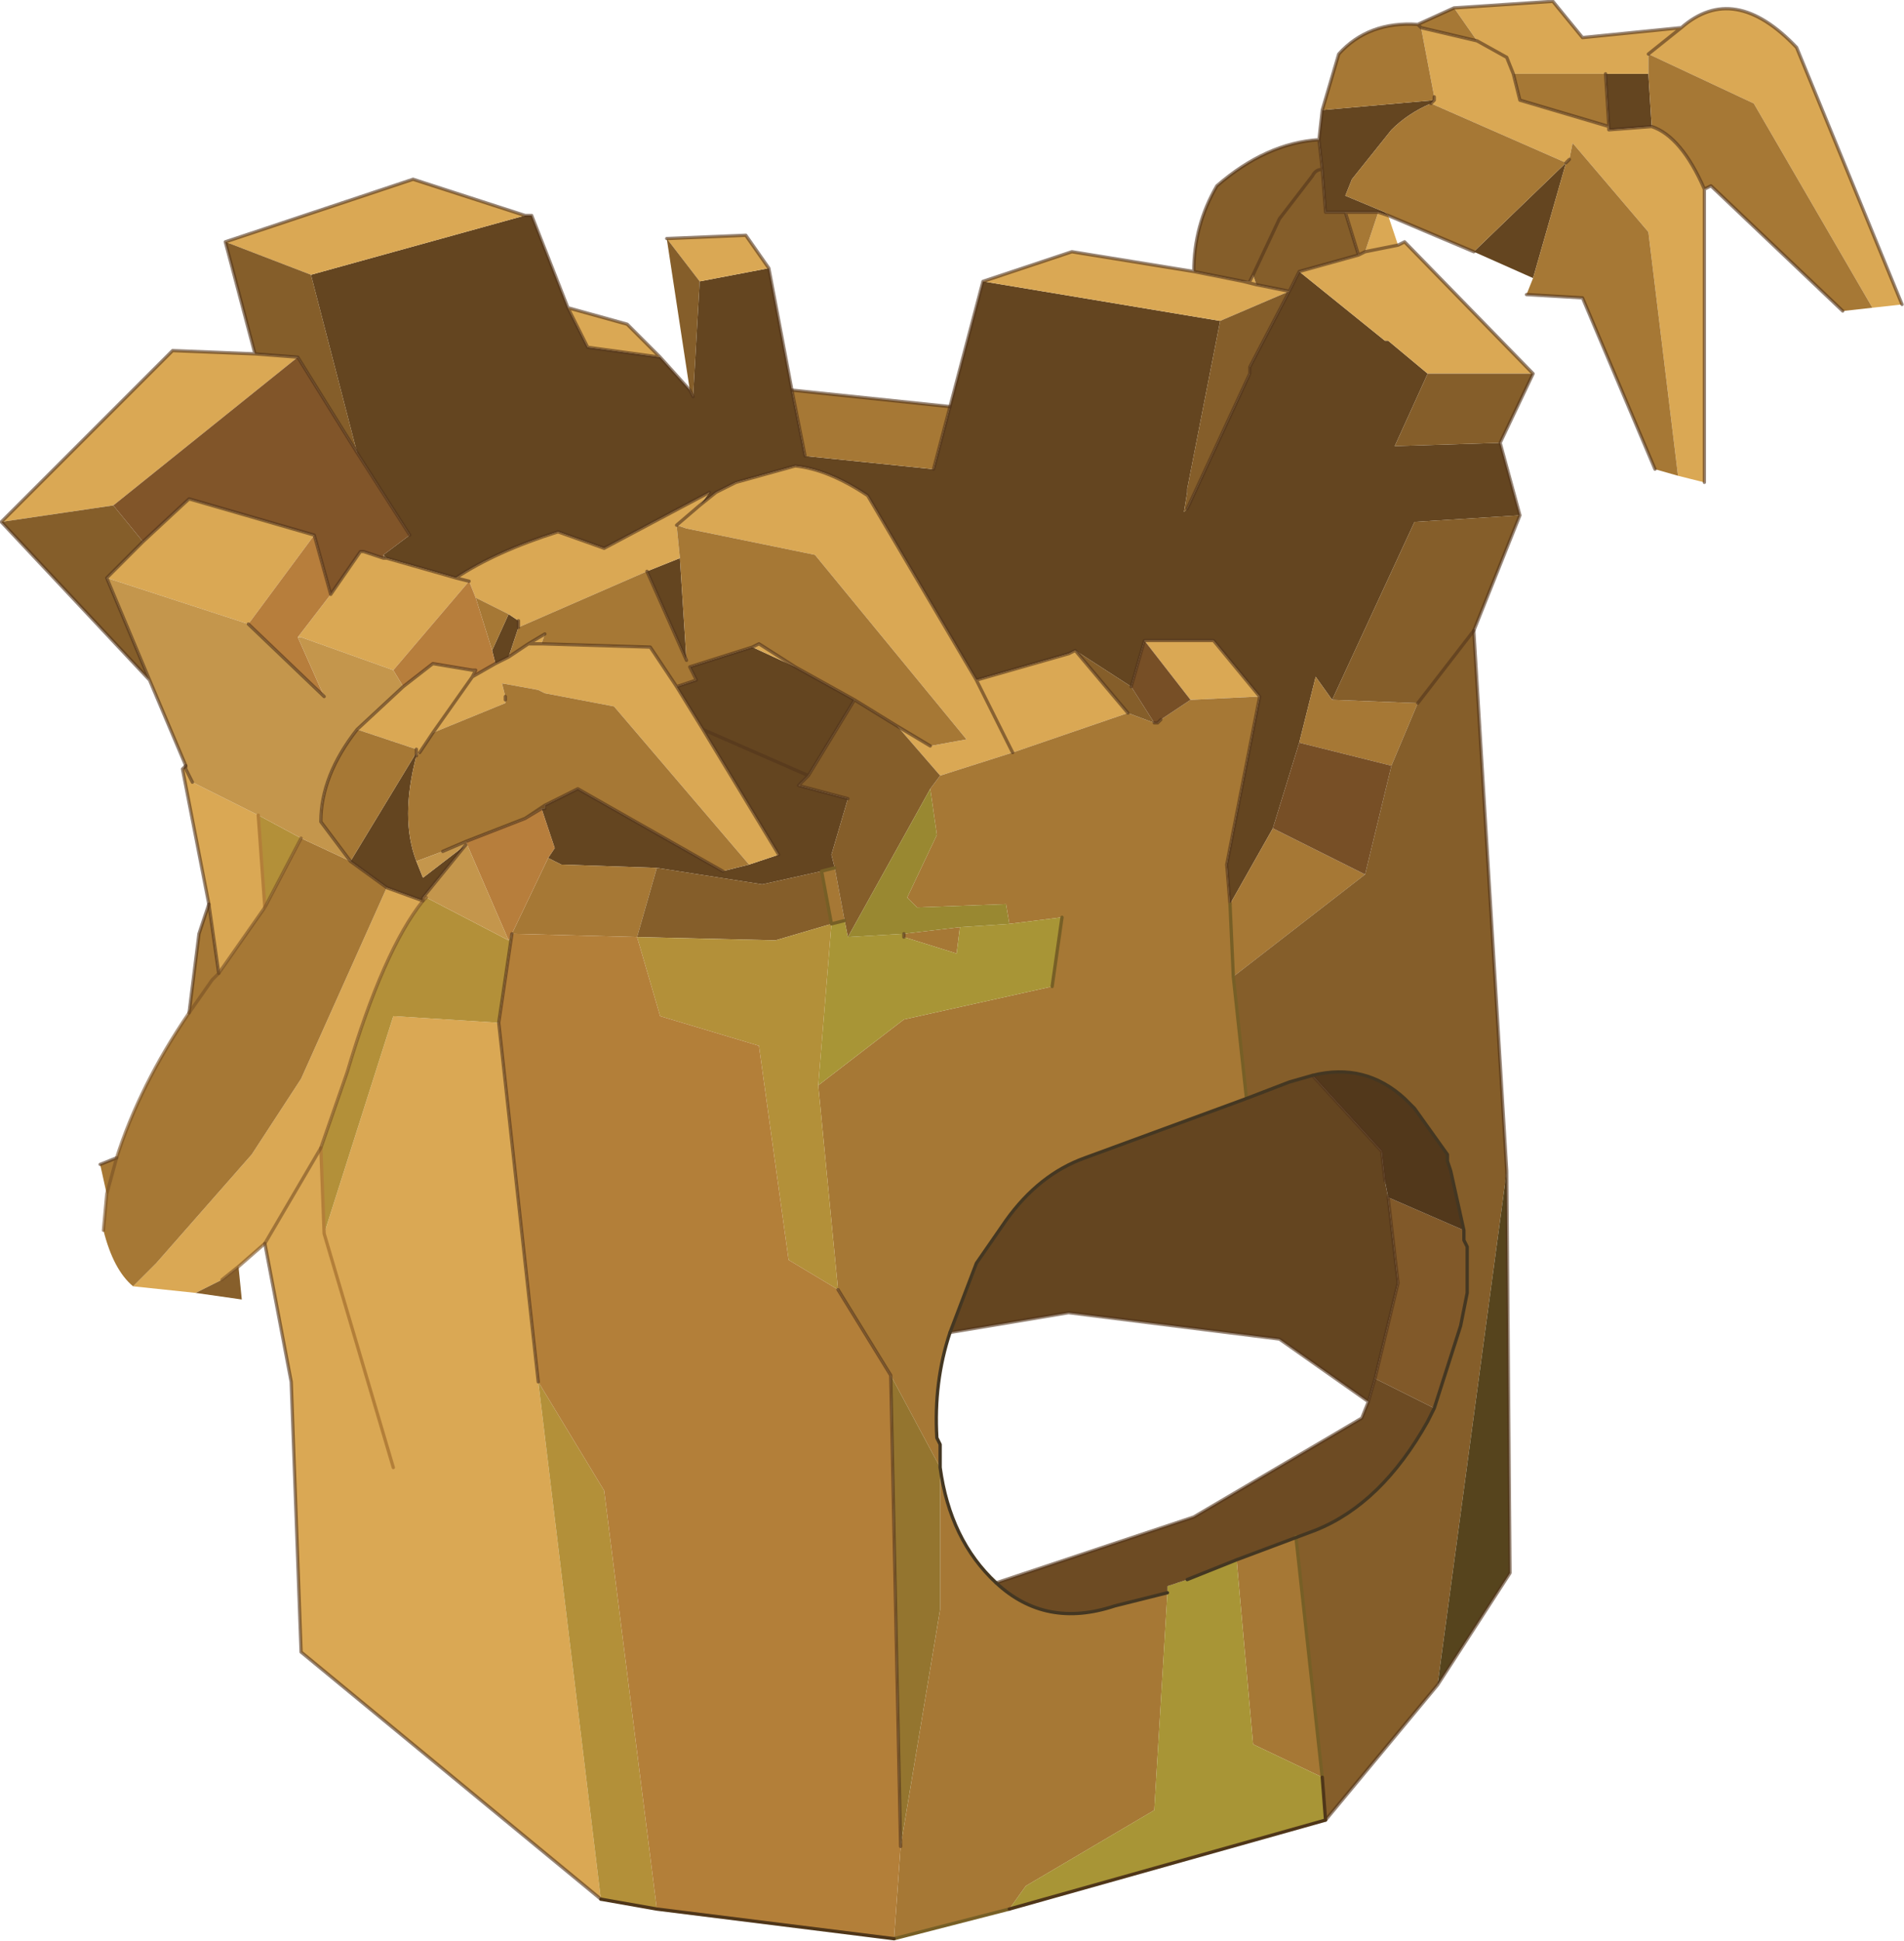 <svg viewBox="0 0 28.9 29.45" xmlns="http://www.w3.org/2000/svg" xmlns:xlink="http://www.w3.org/1999/xlink"><use transform="translate(.02 -.03)" width="28.85" height="29.45" xlink:href="#a"/><defs><g id="a"><path d="m297.2 230.3.05.8-.65.05v-.05l-.05-.8h.65m-3.25.4-.05.05q-.35.15-.6.4l-.6.75-.1.25.6.25.05.05-.15-.05h-.8l-.05-.65-.05-.45.05-.45 1.7-.15m-2.05 2.6 1.3 1.05h.05l.6.5-.5 1.1 1.6-.05.3 1.1-1.6.1-1.25 2.7-.25-.35-.25 1-.4 1.3-.65 1.15-.05-.6.5-2.55-.7-.85h-1.05l-.2.7-.85-.55-.1.05-1.4.4-1.65-2.8q-.6-.4-1.1-.45l-.9.25-.3.15-.25.2.15-.2-1.6.85-.7-.25q-.95.3-1.55.7l-1.05-.3-.05-.05.4-.3-.8-1.25-.7-2.7 3.25-.9h.1l.55 1.4.3.6 1.1.15.45.5.05.1.1-1.75 1.05-.2.35 1.85.2 1 1.95.2.75-2.85 3.6.6-.5 2.55v.05l-.05.3.05-.05.95-2.05v-.1l.6-1.15.15-.3m3.55.1-.9-.4 1.4-1.35-.5 1.75m-8.85 16 .4-1.05.45-.65q.5-.7 1.2-.95l2.45-.9.65-.25.35-.1 1.05 1.15.05.45.05.25.15 1.3-.35 1.45-.1.35-1.35-.95-3.2-.4-1.8.3m-1.45-9.6-.7 1.15-.15.15.75.2-.25.85.05.2-.2.05-.9.2-1.6-.25-1.45-.05-.2-.1.1-.15-.2-.6h.05v-.05l.5-.25 2.2 1.25.4-.1.45-.15-1.15-1.9-.4-.65.3-.1-.1-.2.95-.3.65.3.9.5m-.7 1.15-1.6-.7 1.6.7m-1.95-3.3.1 1.55-.6-1.35.5-.2m-2.45 1.05-.15.45-.2.1-.05-.2.25-.55.15.1v.1m-1.55 1.95q-.25.95 0 1.6l.1.25.65-.5-.65.8v.05l-.55-.2-.55-.4 1-1.65v.05" fill="#644520" fill-rule="evenodd" transform="translate(-272.2 -229.15)"/><path d="m300.6 233.85-1.8-3.1-1.6-.75v.3h-2.05l-.1-.25-.45-.25.45.25.1.25.1.4 1.35.4v.05l.65-.05q.45.15.8.95v4.45l-.4-.1-.45-3.7-1.15-1.35.55-.2-.55.2-.05.25-.05.05-2.05-.9.05-.05v-.05l-.2-1.05.85.2-.35-.5 1.5-.1.45.55 1.5-.15q.8-.7 1.75.3l1.6 3.9-.45.05m-3.4-3.85.5-.4-.5.4m-1.2 1.6-.05.05.05-.05m-.55 3.25h-1.6l-.6-.5h-.05l-1.3-1.05.9-.25.1-.05.5-.1-.5.1.2-.6.15.05.15.45.1-.05 1.95 2m-8.35-1.4 1.35-.45 1.85.3.75.15h.1l.05-.1.05.15.5.1-1.05.45-3.6-.6m4.15.05-.2-.05.2.05m-1 6.3-.7-.9h1.05l.7.85-1.05.05m-.95.2-1.75.6-1.1.35-.65-.75.5.3.55-.1-2.3-2.8-1.95-.4-.15-.05.05.5-.5.2-1.95.85v-.1l-.15-.1-.5-.25-.1-.25-.2-.05.2.05-1.15 1.35-1.4-.5h-.05l.5-.65.45-.65h.05l.3.1h.05l1.05.3q.6-.4 1.55-.7l.7.25 1.6-.85-.15.2.25-.2.3-.15.9-.25q.5.05 1.1.45l1.65 2.8 1.4-.4.1-.05.8.95m-5.05-.7-.65-.3.1-.05.55.35m-1.8.3.4.65 1.15 1.9-.45.15-2.05-2.4-1.05-.2-.1-.05-.55-.1.05.2v.1l-1.1.45-.2.3-.05.05v-.1l-.9-.3.7-.65.45-.35.6.1h.05l-.05.1.35-.2.2-.1.3-.2.25-.15-.05.15 1.65.05.4.6m5.1 1-.55-1.1.55 1.1m-10.65-7.25-1.3-.5 2.85-.95 1.7.55-3.25.9m-.85 1.2.65.05-2.8 2.25-1.7.25 2.6-2.6 1.25.05m4.75-.7.9.25.5.5-1.1-.15-.3-.6m1.5-1.05 1.2-.05.35.5-1.05.2-.5-.65m.5 4.05-.35.3.35-.3m-2.4 2.1h-.2.2m-2.35 3.7.55.2v-.05h.05l-.05.05q-.6.75-1.15 2.6l-.4 1.15.05 1.3 1.05-3.3 1.6.1.6 5.45.95 7.85-4.55-3.75-.15-4.1-.4-2.1-.4.35-.25.2-.4.2-.95-.1.35-.35 1.45-1.65.75-1.15 1.3-2.9m-1.85.3-.7 1-.15-1.05-.4-2.05h.05l.1.2 1 .5.1 1.4m2.55-2.65.6-.85-.6.85m-1.8-3-1 1.35-2.15-.7.55-.55.7-.65 1.9.55m1.2 14.15-1.05-3.55 1.05 3.55m-1.95-3.4.85-1.45-.85 1.45" fill="#daa854" fill-rule="evenodd" transform="translate(-272.2 -229.15)"/><path d="M297.2 230.3v-.3l1.6.75 1.8 3.1-.45.05-2-1.9-.1.05q-.35-.8-.8-.95l-.05-.8m-.65 0 .05.8-1.35-.4-.1-.4h1.4m-4.3.55.25-.85q.45-.5 1.2-.45l.55-.25.35.5-.85-.2.2 1.05v.05l-1.7.15m1.65-.1 2.05.9.05-.05.05-.25.55-.2-.55.2 1.15 1.35.45 3.7-.35-.1-1.1-2.6-.85-.05.1-.25.5-1.75-1.4 1.35-1.3-.55-.05-.05-.6-.25.1-.25.6-.75q.25-.25.6-.4m-.2-1.2.05.05-.05-.05m-.8 3.45-.1.05-.2-.65h.5l-.2.6m-8.7 2.1 2.4.25-.25.95-1.95-.2-.2-1m6.05 4.7 1.05-.05-.5 2.55.05.6.05 1.1-.05-1.1.65-1.15 1.4.7-2 1.55.2 1.85-2.45.9q-.7.25-1.2.95l-.45.65-.4 1.05q-.25.75-.2 1.6l.05.1v.35l-.75-1.4-.8-1.3-.3-3.1 1.3-1 2.25-.5.15-1.05-.8.1-.05-.3-1.35.05-.15-.15.45-.95-.1-.7.15-.2 1.1-.35 1.75-.6.4.15h.05l.05-.05.45-.3m1.65.65.25-1 .25.35 1.3.05-.4.95-1.4-.35m-7.05 1.9.15.8-.2.05-.15-.8.2-.05M283.6 239l-.95.3.1.2-.3.1-.4-.6-1.65-.05.05-.15-.25.15-.3.2.15-.45 1.95-.85.6 1.35-.1-1.55-.05-.5.15.05 1.95.4 2.3 2.8-.55.1-.5-.3-.65-.4-.9-.5-.55-.35-.1.05m3.15 4.25-.05.4-.8-.25v-.05l.85-.1m-3.2-.95-.4.1-2.2-1.25-.5.25v.05h-.05l-.25.15-.9.35-.35.15-.4.15q-.25-.65 0-1.6l.05-.05.2-.3 1.1-.45v-.1l-.05-.2.55.1.1.05 1.05.2 2.05 2.4m-3.05-.1.2.1 1.45.05-.3 1.05-1.9-.05.55-1.15m11.35 10.3.4 3.65-1.05-.5-.25-2.8.9-.35m-12.45-14.25.5.25-.25.55-.25-.8m1.05 3.15-.3.2.3-.2m-1.95-.8-1 1.65.55.4-1.3 2.9-.75 1.15-1.45 1.65-.35.35q-.3-.25-.45-.85l.05-.55.15-.55-.15.55-.1-.45.25-.1q.35-1.1 1.1-2.2l.35-.5.1-.1-.1.1-.35.5.15-1.2.15-.45.15 1.05.7-1 .55-1.05.75.35-.45-.6q0-.7.55-1.4l.9.3v.05m-3.55.25.05-.05v.05h-.05m10.8 17.75.1-1.4.6-3.6v-2.15q.15 1.1.85 1.75.75.7 1.8.35l.8-.2-.2 3.3-1.95 1.15-.25.35-1.75.45" fill="#a67835" fill-rule="evenodd" transform="translate(-272.2 -229.15)"/><path d="M293.85 234.85h1.6l-.5 1.05-1.6.05.5-1.1m-1.05-1.8-.9.25-.15.3-.5-.1-.05-.15.4-.85.5-.65q.05-.1.15-.1-.1 0-.15.1l-.5.65-.4.85-.05.1h-.1l-.75-.15q0-.7.35-1.3.75-.65 1.55-.7l.05.45.05.65h.3l.2.65m-1.05.55-.6 1.15v.1l-.95 2.05-.05.05.05-.3v-.05l.5-2.55 1.05-.45m-2.4 6 .35.55-.4-.15-.8-.95.85.55m-2.9 1.35-.15.2-1.25 2.25-.05-.25-.15-.8-.05-.2.25-.85-.75-.2.15-.15.7-1.15.65.4.65.75m4.65 4.9-.2-1.85 2-1.55.4-1.65.4-.95-1.3-.05 1.25-2.7 1.6-.1-.7 1.75.5 8.2-1.05 7.8-1.7 2.05-.05-.65-.4-3.65.3-.1q1-.4 1.7-1.65l.1-.2.4-1.25.1-.5v-.7l-.05-.1v-.15l-.2-.9-.05-.15v-.1l-.5-.7-.15-.15q-.6-.55-1.4-.35l-.35.1-.65.25m-8.95-3.5 1.6.25.9-.2.15.8-.85.25-2.1-.05.3-1.05m11.55-2.5.85-1.1-.85 1.1m-18.1-7 1.3.5.7 2.7-.9-1.45-.65-.05-.45-1.7m7.05 2.25-.35-2.3.5.65-.1 1.75-.05-.1m-4.65 2.55v-.05l.05.05H278m-3.65-.25-.55.55.65 1.55-2.25-2.4 1.7-.25.45.55" fill="#855e2a" fill-rule="evenodd" transform="translate(-272.2 -229.15)"/><path d="m289.55 238.9.7.9-.45.3-.05.05h-.05l-.35-.55.2-.7m2.35 1.55 1.4.35-.4 1.65-1.4-.7.4-1.3" fill="#774f26" fill-rule="evenodd" transform="translate(-272.2 -229.15)"/><path d="m287.5 243.2.8-.1-.15 1.05-2.25.5-1.3 1 .2-2.45.2-.05.05.25.85-.05v.05l.8.25.05-.4.75-.05m4.75 12.95.05.65-4.8 1.35.25-.35 1.95-1.15.2-3.3v-.1l.3-.1.75-.3.25 2.8 1.05.5" fill="#a89536" fill-rule="evenodd" transform="translate(-272.2 -229.15)"/><path d="m286.3 241.15.1.7-.45.95.15.15 1.35-.05.05.3-.75.05-.85.1-.85.05 1.25-2.25" fill="#998831" fill-rule="evenodd" transform="translate(-272.2 -229.15)"/><path d="m284.6 245.65.3 3.1-.75-.45-.45-3.25-1.5-.45-.35-1.2 2.1.05.85-.25-.2 2.45m-7.85-3.75-.55 1.05-.1-1.4.65.35m.3 4.7.4-1.15q.55-1.85 1.15-2.6l.05-.05 1.25.65.05-.1-.2 1.35-1.6-.1-1.05 3.3-.05-1.3m3.3 3.55 1 1.65.8 6.35-.85-.15-.95-7.85" fill="#b39039" fill-rule="evenodd" transform="translate(-272.2 -229.15)"/><path d="m275.8 248.4.05.5-.7-.1.4-.2.25-.2" fill="#875f2b" fill-rule="evenodd" transform="translate(-272.2 -229.15)"/><path d="m280.4 241.45.2.6-.1.15-.55 1.15-.05.1-.65-1.5.9-.35.25-.15m-1.1-3.45.1.25.25.8.05.2-.35.2.05-.1h-.05l-.6-.1-.45.35-.15-.25 1.15-1.35m-2.35-.7.25.9-.5.65.4.9-1.15-1.1 1-1.35" fill="#b77e3c" fill-rule="evenodd" transform="translate(-272.2 -229.15)"/><path d="m276.7 234.6.9 1.45.8 1.25-.4.3v.05l-.3-.1h-.05l-.45.65-.25-.9-1.9-.55-.7.65-.45-.55 2.8-2.25" fill="#815529" fill-rule="evenodd" transform="translate(-272.2 -229.15)"/><path d="m278.5 242.25.4-.15.35-.15.65 1.5-1.25-.65h-.05l.65-.8-.65.5-.1-.25m-.9-2q-.55.7-.55 1.4l.45.6-.75-.35-.65-.35-1-.5-.1-.2v-.05l-.55-1.3-.65-1.55 2.15.7 1.15 1.1-.4-.9h.05l1.4.5.15.25-.7.65" fill="#c4964c" fill-rule="evenodd" transform="translate(-272.2 -229.15)"/><path d="m284.9 248.75.8 1.3.15 7.15-.1 1.4-3.6-.45-.8-6.35-1-1.65-.6-5.45.2-1.35 1.9.05.35 1.2 1.5.45.45 3.25.75.45" fill="#b37f39" fill-rule="evenodd" transform="translate(-272.2 -229.15)"/><path d="m294 254.75 1.05-7.8.05 6.1-1.1 1.7" fill="#56441d" fill-rule="evenodd" transform="translate(-272.2 -229.15)"/><path d="m285.7 250.05.75 1.4v2.15l-.6 3.6-.15-7.15" fill="#94752f" fill-rule="evenodd" transform="translate(-272.2 -229.15)"/><path d="M294.4 247.85v.15l.05.1v.7l-.1.5-.4 1.25-.9-.45.35-1.45-.15-1.3 1.15.5" fill="#815929" fill-rule="evenodd" transform="translate(-272.2 -229.15)"/><path d="m293.25 247.35-.05-.25-.05-.45-1.05-1.15q.8-.2 1.4.35l.15.15.5.7v.1l.05.15.2.9-1.15-.5" fill="#52381b" fill-rule="evenodd" transform="translate(-272.2 -229.15)"/><path d="m293.95 250.55-.1.2q-.7 1.25-1.7 1.65l-1.2.45-.75.3-.3.1v.1l-.8.2q-1.05.35-1.8-.35l3-1 2.55-1.5.1-.25.1-.35.9.45" fill="#6d4b23" fill-rule="evenodd" transform="translate(-272.2 -229.15)"/><path d="M25.05 1.95q.45.15.8.95l.1-.05 2 1.9m.9-.1-1.6-3.9q-.95-1-1.75-.3l-.5.4m-.65.3.05.8V2l.65-.05m-3-1.8 1.5-.1.45.55 1.5-.15m-3.1.2.45.25.1.25.1.4 1.35.4m-4.35-.25.25-.85q.45-.5 1.2-.45l.55-.25m.35.5-.85-.2L21.5.4m.25 1.1v.05l-.05.05m2.05.9.05-.05m2.05 4.9V2.9m-2.1-.4.05-.05m-.55 3.25-1.95-2-.1.05-.5.1-.1.05-.9.25m3.05 2.6.5-1.05m-.9-1.85-1.3-.55m4.05 3.85L24 4.55l-.85-.05m-11.5-.4L12 5.95m2.4.25.5-1.9 1.35-.45 1.85.3q0-.7.35-1.3.75-.65 1.55-.7l.05-.45m0 .9q-.1 0-.15.1l-.5.65-.4.85m.05.15.5.1.15-.3m.3-2 .05.45.05.65h.8l.15.05m-2.95.85.75.15.2.05m-.1-.05.05-.1m1.6-.3-.2-.65m-.85 1.2-.6 1.15v.1L18 7.75m1.1 2.85-.7-.85h-1.05l-.2.7m.35.55h.05l.05-.05m1.05 2.8-.05-.6.5-2.55m3.95-2.75-.3-1.1m-8.6.4.25-.95m-3.8 1.5.25-.2.3-.15.9-.25q.5.05 1.1.45l1.65 2.8 1.4-.4.1-.05m-3.35.75-.7 1.15-.15.15.75.2m-1.45-2.3-.95.3.1.2-.3.1.4.65 1.6.7m.7-1.15.65.4.5.3m-3.7-1.3L9.8 8.7M7.7 10l.3-.2.25-.15m-.05.15 1.65.05.4.6m1.8-.3.9.5m-1.55-.8.1-.05.55.35m2.75.2.55 1.1m-3.15-4.5-.2-1m1.7 8.3v-.05m-2.75-.95L8.75 12l-.5.25m0 .05H8.2l-.25.15.3-.2m14.1-2.65-.85 1.1m-4.4.15-.8-.95m6.75-2.05-.7 1.75M3.4 3.7l.45 1.7.65.05.9 1.45m2.55-3.6-1.7-.55-2.85.95M0 7.95l2.6-2.6 1.25.05m4.1-2.1h.1l.55 1.4.9.25.5.5.45.5m-.35-2.3 1.2-.05.35.5M10.5 6.05l-.05-.1m-.45-.5L8.9 5.3l-.3-.6M10.25 8l.35-.3m.15-.2-1.6.85-.7-.25q-.95.3-1.55.7l.2.05m.75.6v.1m-.2 1.05v.05m-1.1.5-.2.3m.35 1.5.35-.15.9-.35M8 9.8h.2m-2.1.65.45-.35.6.1h.05l-.05.1.35-.2.2-.1m-1.4 1.5v-.1m-1 1.7.55.4.55.2v-.05l.65-.8M5.4 11.1q-.55.7-.55 1.4l.45.6m1.85-2.8-.6.85M5 9.05l-.25-.9m-1 1.35 1.15 1.1M5 9.05l.45-.65h.05l.3.1m.4-.35L5.4 6.9m.45 1.6H5.8m-3.65-.25-.55.55m.55-.55.7-.65 1.9.55M2.8 11.7v-.05l-.55-1.3L0 7.95m2.9 3.95-.1-.2m2.6-.6.7-.65m-3.85-.1L1.6 8.8m1.25 6.6L3 14.2l.15-.45M1.5 17.7l.25-.1M6.9 8.8l-1.05-.3m4.8 2.6L11.8 13" fill="none" stroke="#52341b" stroke-linecap="round" stroke-linejoin="round" stroke-opacity=".6" stroke-width=".05"/><path d="M16.1 13.95 15.95 15m2.95 1.7-.2-1.85-.05-1.1m-6.2-.5.2-.05m.15.8-.2.05m-.15-.8.15.8m7.05 9.3.4 3.65m-4.75 2-1.75.45" fill="none" stroke="#775f26" stroke-linecap="round" stroke-linejoin="round" stroke-width=".05"/><path d="m12 5.95 2.4.25m-1.7 13.4.8 1.3m7.5-2.95-.05-.45-1.05-1.15m.2 11.3 1.7-2.05m1.05-7.8-.5-8.2M2.8 11.65l-.05.05m.4 2.05-.4-2.05m.4 2.05.15 1.05m4.45-.6-.2 1.35.6 5.45m5.5 7.05-.15-7.15m-4.4 7.95L4.55 25.1 4.4 21 4 18.9m18.85-1.1.05 6.1-1.1 1.7m-1.05-4.3-1.35-.95-3.2-.4-1.8.3m6.45.7.35-1.45-.15-1.3m-.3 3.1.1-.35m-5.75 3.1 3-1 2.55-1.5.1-.25" fill="none" stroke="#52341b" stroke-linecap="round" stroke-linejoin="round" stroke-opacity=".6" stroke-width=".05"/><path d="m4 13.8-.1-1.4m1 6.35 1.05 3.55M4.9 18.75l-.05-1.3" fill="none" stroke="#b37f39" stroke-linecap="round" stroke-linejoin="round" stroke-width=".05"/><path d="M4.55 12.75 4 13.8l-.7 1-.1.1-.35.5q-.75 1.1-1.1 2.2l-.15.55-.05.55m3.3-1.25.4-1.15q.55-1.85 1.15-2.6l.05-.05M4 18.9l-.4.35m-.25.2.25-.2m1.25-1.8L4 18.9" fill="none" stroke="#785126" stroke-linecap="round" stroke-linejoin="round" stroke-opacity=".6" stroke-width=".05"/><path d="m20.05 27 .05.65M9.95 29l3.6.45M9.95 29l-.85-.15m6.2.15 4.8-1.35" fill="none" stroke="#4f3619" stroke-linecap="round" stroke-linejoin="round" stroke-width=".05"/><path d="M14.25 22.3v-.35l-.05-.1q-.05-.85.2-1.6l.4-1.05.45-.65q.5-.7 1.2-.95l2.45-.9m1-.35-.35.1-.65.25m1-.35q.8-.2 1.4.35l.15.15.5.7v.1l.05.15.2.9v.15l.05.1v.7l-.1.5-.4 1.25-.1.2q-.7 1.25-1.7 1.65m-4.85.8q.75.7 1.8.35l.8-.2m.3-.2.75-.3 1.2-.45m-5.7-.95q.15 1.1.85 1.75" fill="none" stroke="#443722" stroke-linecap="round" stroke-linejoin="round" stroke-width=".05"/></g></defs></svg>